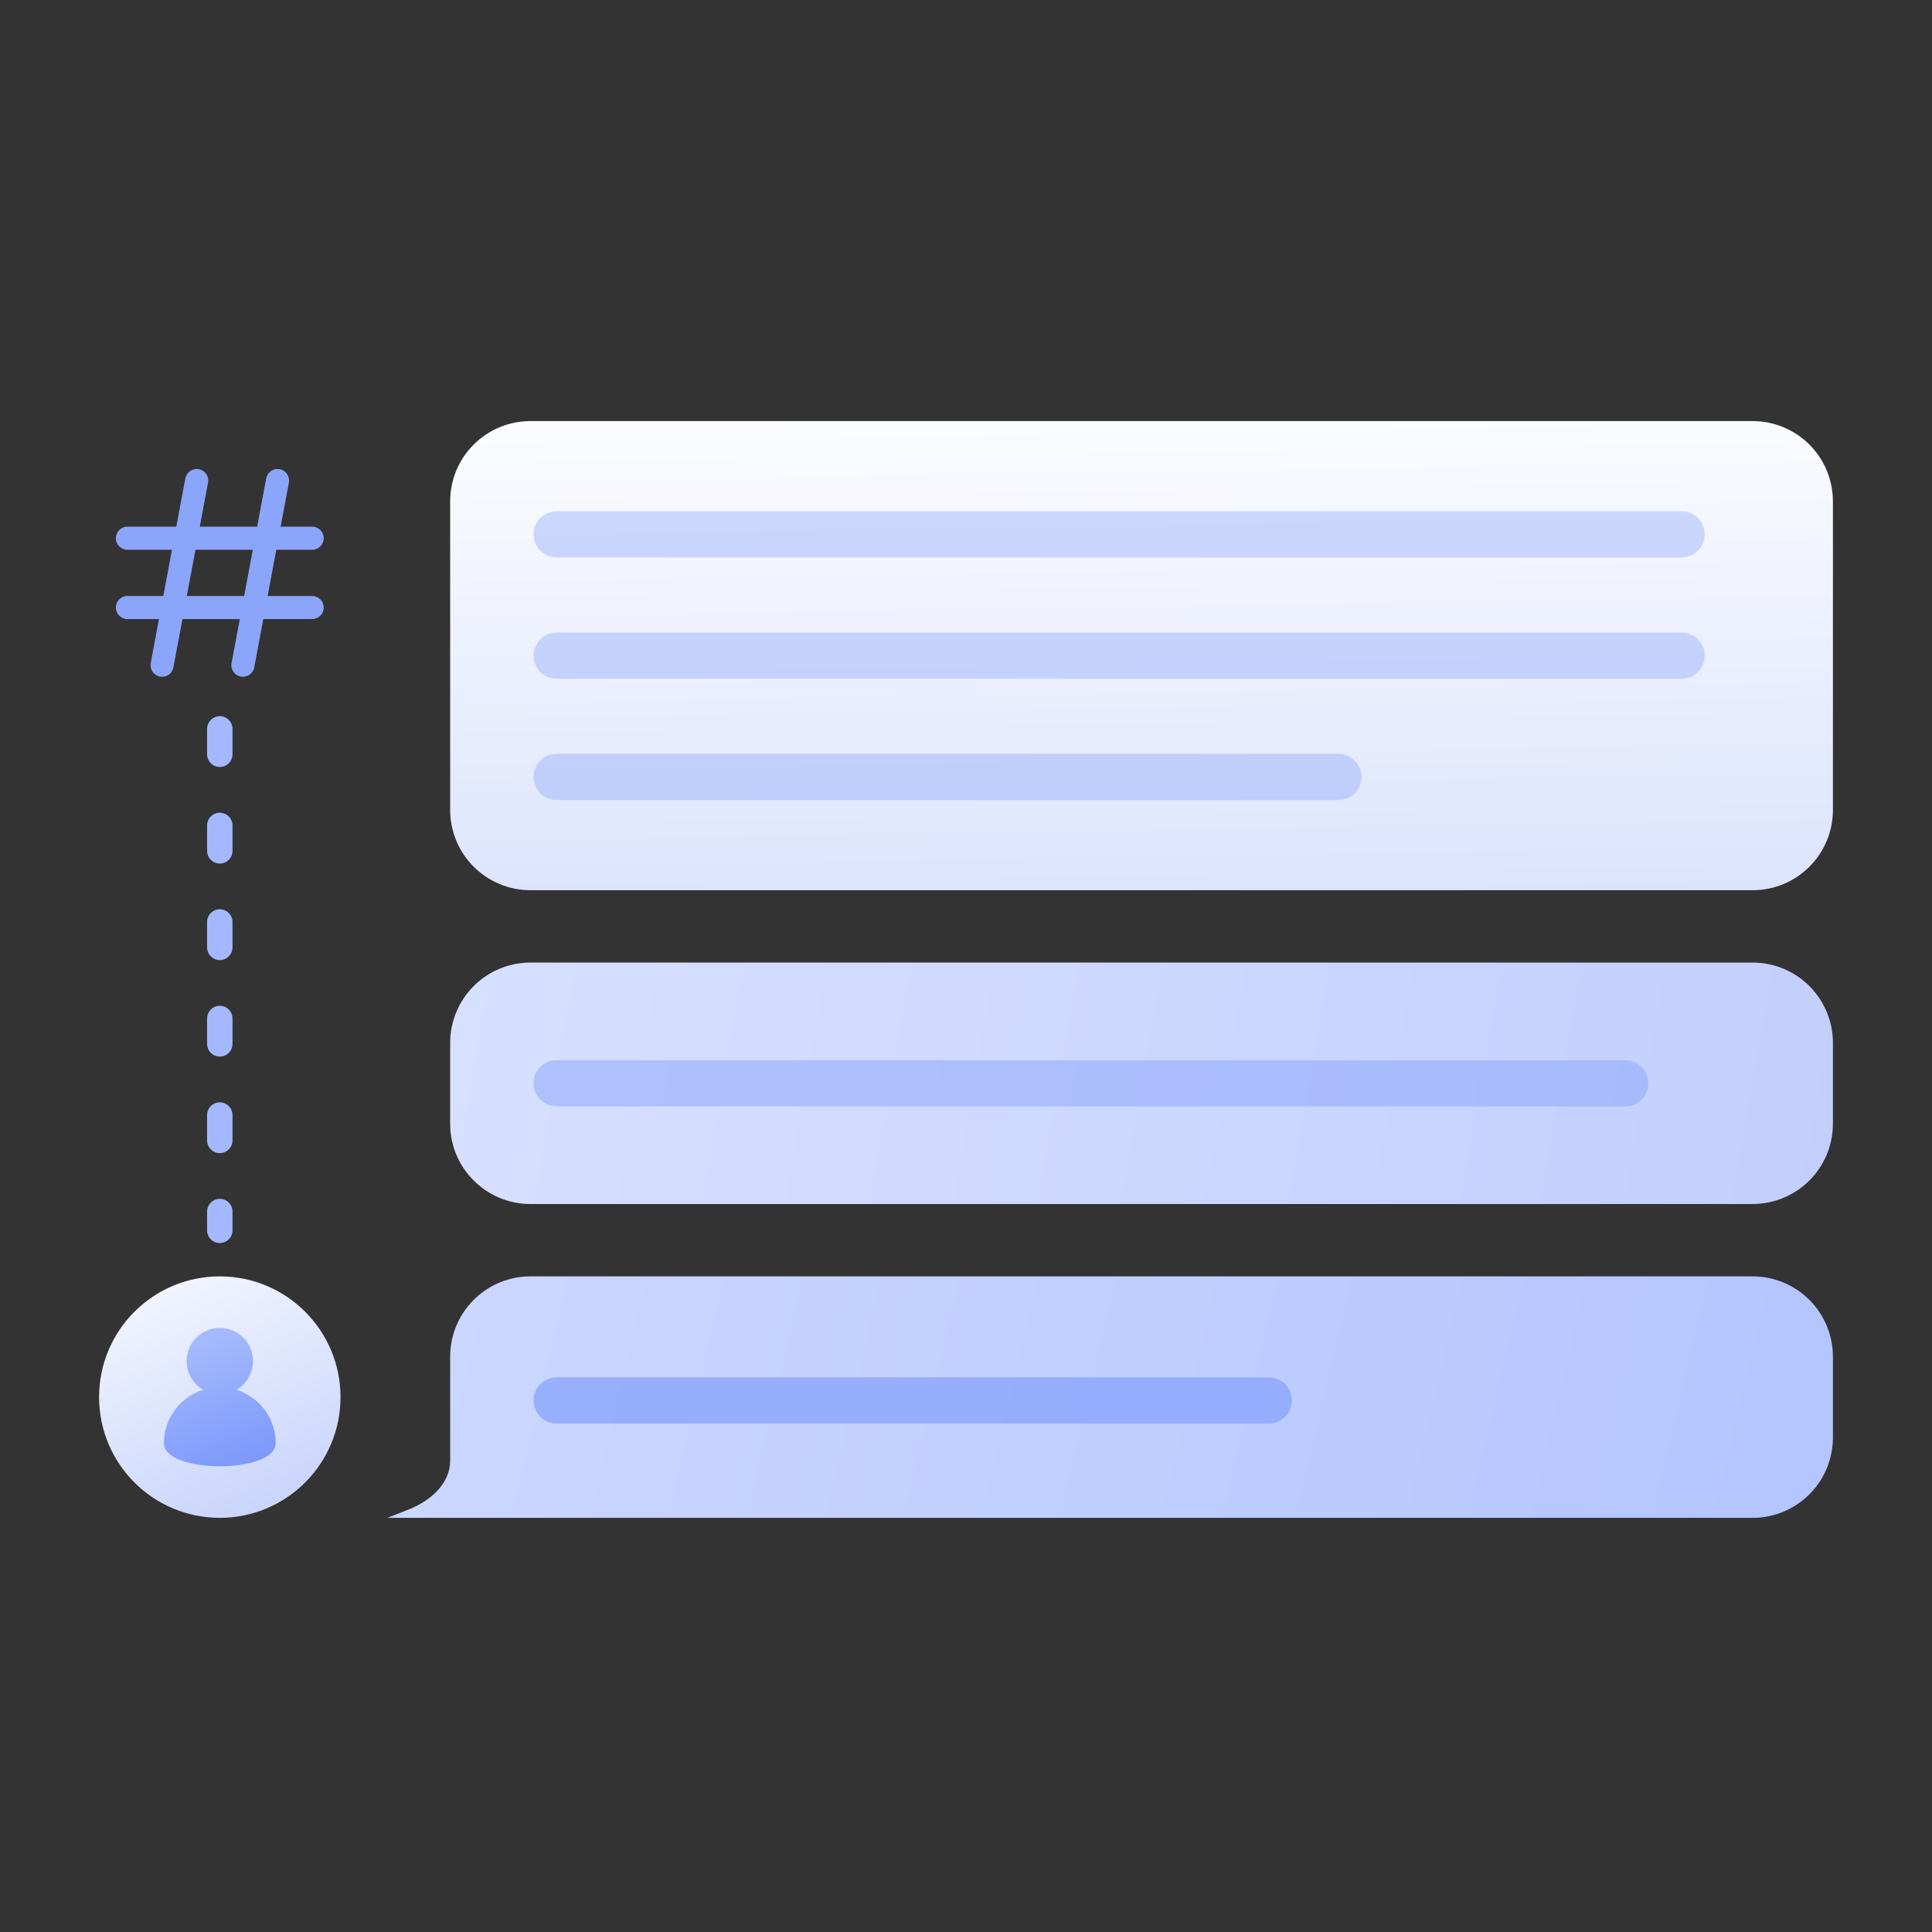 <svg width="156" height="156" viewBox="0 0 156 156" fill="none" xmlns="http://www.w3.org/2000/svg">
<rect x="0" y="0" width="156" height="156" fill="#333333" stroke="none"/>
<path fill-rule="evenodd" clip-rule="evenodd" d="M148 109.548C148 107.829 147.317 106.178 146.101 104.961C144.886 103.744 143.236 103.062 141.517 103.062C121.778 103.062 62.57 103.062 42.832 103.062C39.251 103.062 36.348 105.964 36.348 109.548C36.348 113.565 36.348 117.96 36.348 117.96C36.348 119.577 35.062 121.071 32.963 121.899C32.038 122.265 31.286 122.558 31.286 122.558H141.517C143.236 122.558 144.886 121.876 146.101 120.659C147.317 119.442 148 117.797 148 116.073C148 113.977 148 111.644 148 109.548Z" fill="url(#paint0_linear_2974_421966)"/>
<path fill-rule="evenodd" clip-rule="evenodd" d="M148 84.208C148 82.49 147.317 80.839 146.101 79.621C144.885 78.404 143.236 77.723 141.516 77.723C121.778 77.723 62.57 77.723 42.832 77.723C41.112 77.723 39.463 78.404 38.247 79.621C37.031 80.839 36.348 82.49 36.348 84.208C36.348 86.31 36.348 88.637 36.348 90.739C36.348 94.316 39.251 97.218 42.831 97.218H141.516C143.236 97.218 144.885 96.536 146.101 95.319C147.317 94.102 148 92.457 148 90.739C148 88.637 148 86.31 148 84.208Z" fill="url(#paint1_linear_2974_421966)"/>
<path fill-rule="evenodd" clip-rule="evenodd" d="M148 40.48C148 38.761 147.317 37.11 146.101 35.899C144.885 34.682 143.236 34 141.516 34H42.832C41.112 34 39.463 34.682 38.247 35.899C37.031 37.11 36.348 38.761 36.348 40.48V65.401C36.348 67.12 37.031 68.771 38.247 69.982C39.463 71.199 41.112 71.881 42.831 71.881C62.57 71.881 121.778 71.881 141.516 71.881C143.236 71.881 144.885 71.199 146.101 69.982C147.317 68.771 148 67.12 148 65.401V40.48Z" fill="url(#paint2_linear_2974_421966)"/>
<path d="M17.748 122.558C23.131 122.558 27.495 118.194 27.495 112.81C27.495 107.427 23.131 103.062 17.748 103.062C12.364 103.062 8 107.427 8 112.81C8 118.194 12.364 122.558 17.748 122.558Z" fill="url(#paint3_linear_2974_421966)"/>
<path fill-rule="evenodd" clip-rule="evenodd" d="M14.236 42.526H10.289C9.775 42.526 9.357 42.944 9.357 43.456C9.357 43.975 9.775 44.392 10.289 44.392H13.886L13.187 48.122H10.289C9.775 48.122 9.357 48.538 9.357 49.051C9.357 49.57 9.775 49.987 10.289 49.987H12.837L12.17 53.542C12.075 54.049 12.409 54.534 12.915 54.63C13.421 54.725 13.908 54.393 14.002 53.886L14.735 49.987H19.363L18.696 53.542C18.602 54.049 18.935 54.534 19.441 54.63C19.946 54.725 20.434 54.393 20.529 53.886L21.26 49.987H25.206C25.721 49.987 26.138 49.57 26.138 49.051C26.138 48.538 25.721 48.122 25.206 48.122H21.61L22.309 44.392H25.206C25.721 44.392 26.138 43.975 26.138 43.456C26.138 42.944 25.721 42.526 25.206 42.526H22.659L23.326 38.971C23.421 38.464 23.087 37.974 22.581 37.884C22.075 37.788 21.588 38.12 21.493 38.627L20.762 42.526H16.132L16.799 38.971C16.894 38.464 16.561 37.974 16.055 37.884C15.549 37.788 15.062 38.12 14.967 38.627L14.236 42.526ZM15.783 44.392L15.084 48.122H19.713L20.412 44.392H15.783Z" fill="#8BA5FB"/>
<path d="M17.748 112.584C19.228 112.584 20.429 111.384 20.429 109.904C20.429 108.423 19.228 107.223 17.748 107.223C16.267 107.223 15.067 108.423 15.067 109.904C15.067 111.384 16.267 112.584 17.748 112.584Z" fill="url(#paint4_linear_2974_421966)"/>
<path fill-rule="evenodd" clip-rule="evenodd" d="M17.748 112.016C20.239 112.016 22.262 114.038 22.262 116.529C22.262 119.019 13.234 119.019 13.234 116.529C13.234 114.038 15.257 112.016 17.748 112.016Z" fill="url(#paint5_linear_2974_421966)"/>
<path fill-rule="evenodd" clip-rule="evenodd" d="M16.722 97.828V99.344C16.722 99.913 17.182 100.369 17.748 100.369C18.314 100.369 18.773 99.913 18.773 99.344V97.828C18.773 97.259 18.314 96.802 17.748 96.802C17.182 96.802 16.722 97.259 16.722 97.828ZM16.722 90.035V92.086C16.722 92.65 17.182 93.112 17.748 93.112C18.314 93.112 18.773 92.65 18.773 92.086V90.035C18.773 89.466 18.314 89.01 17.748 89.01C17.182 89.01 16.722 89.466 16.722 90.035ZM16.722 82.237V84.288C16.722 84.857 17.182 85.314 17.748 85.314C18.314 85.314 18.773 84.857 18.773 84.288V82.237C18.773 81.674 18.314 81.212 17.748 81.212C17.182 81.212 16.722 81.674 16.722 82.237ZM16.722 74.445V76.495C16.722 77.064 17.182 77.521 17.748 77.521C18.314 77.521 18.773 77.064 18.773 76.495V74.445C18.773 73.881 18.314 73.419 17.748 73.419C17.182 73.419 16.722 73.881 16.722 74.445ZM16.722 66.652V68.703C16.722 69.266 17.182 69.728 17.748 69.728C18.314 69.728 18.773 69.266 18.773 68.703V66.652C18.773 66.083 18.314 65.626 17.748 65.626C17.182 65.626 16.722 66.083 16.722 66.652ZM16.722 58.859V60.905C16.722 61.474 17.182 61.93 17.748 61.93C18.314 61.93 18.773 61.474 18.773 60.905V58.859C18.773 58.29 18.314 57.828 17.748 57.828C17.182 57.828 16.722 58.29 16.722 58.859Z" fill="#A3B8FF"/>
<path fill-rule="evenodd" clip-rule="evenodd" d="M137.65 43.146C137.65 42.651 137.453 42.177 137.104 41.828C136.755 41.478 136.28 41.281 135.786 41.281C123.738 41.281 56.991 41.281 44.943 41.281C44.449 41.281 43.975 41.478 43.625 41.828C43.276 42.177 43.079 42.651 43.079 43.146C43.079 43.642 43.276 44.115 43.625 44.465C43.975 44.814 44.449 45.011 44.943 45.011C56.991 45.011 123.738 45.011 135.786 45.011C136.28 45.011 136.755 44.814 137.104 44.465C137.453 44.115 137.65 43.642 137.65 43.146Z" fill="#8BA5FB" fill-opacity="0.4"/>
<path fill-rule="evenodd" clip-rule="evenodd" d="M137.65 52.938C137.65 52.447 137.453 51.974 137.104 51.619C136.755 51.27 136.28 51.078 135.786 51.078C123.738 51.078 56.991 51.078 44.943 51.078C44.449 51.078 43.975 51.27 43.625 51.619C43.276 51.974 43.079 52.447 43.079 52.938V52.943C43.079 53.433 43.276 53.907 43.625 54.262C43.975 54.605 44.449 54.803 44.943 54.803C56.991 54.803 123.738 54.803 135.786 54.803C136.28 54.803 136.755 54.605 137.104 54.262C137.453 53.907 137.65 53.433 137.65 52.943V52.938Z" fill="#8BA5FB" fill-opacity="0.4"/>
<path fill-rule="evenodd" clip-rule="evenodd" d="M109.933 62.736C109.933 62.24 109.737 61.767 109.387 61.418C109.038 61.068 108.564 60.871 108.069 60.871C98.456 60.871 54.557 60.871 44.943 60.871C44.449 60.871 43.975 61.068 43.625 61.418C43.276 61.767 43.079 62.24 43.079 62.736C43.079 63.232 43.276 63.705 43.625 64.055C43.975 64.404 44.449 64.601 44.943 64.601C54.557 64.601 98.456 64.601 108.069 64.601C108.564 64.601 109.038 64.404 109.387 64.055C109.737 63.705 109.933 63.232 109.933 62.736Z" fill="#8BA5FB" fill-opacity="0.4"/>
<path fill-rule="evenodd" clip-rule="evenodd" d="M133.088 87.471C133.088 86.975 132.891 86.501 132.542 86.152C132.192 85.803 131.718 85.606 131.224 85.606C119.55 85.606 56.618 85.606 44.943 85.606C44.449 85.606 43.975 85.803 43.625 86.152C43.276 86.501 43.079 86.975 43.079 87.471C43.079 87.966 43.276 88.44 43.625 88.789C43.975 89.138 44.449 89.335 44.943 89.335C56.618 89.335 119.55 89.335 131.224 89.335C131.718 89.335 132.192 89.138 132.542 88.789C132.891 88.44 133.088 87.966 133.088 87.471Z" fill="#8BA5FB" fill-opacity="0.5"/>
<path fill-rule="evenodd" clip-rule="evenodd" d="M104.313 113.08C104.313 112.049 103.478 111.215 102.449 111.215C93.387 111.215 54.005 111.215 44.943 111.215C43.914 111.215 43.079 112.049 43.079 113.08C43.079 114.105 43.914 114.945 44.943 114.945C54.005 114.945 93.387 114.945 102.449 114.945C103.478 114.945 104.313 114.105 104.313 113.08Z" fill="#8BA5FB" fill-opacity="0.8"/>
<defs>
<linearGradient id="paint0_linear_2974_421966" x1="36.348" y1="103.063" x2="144.361" y2="128.4" gradientUnits="userSpaceOnUse">
<stop stop-color="#CBD7FF"/>
<stop offset="1" stop-color="#B4C5FF"/>
</linearGradient>
<linearGradient id="paint1_linear_2974_421966" x1="36.348" y1="77.723" x2="148" y2="97.218" gradientUnits="userSpaceOnUse">
<stop stop-color="#D7E0FF"/>
<stop offset="1" stop-color="#C2CFFD"/>
</linearGradient>
<linearGradient id="paint2_linear_2974_421966" x1="48.439" y1="30.214" x2="49.253" y2="83.009" gradientUnits="userSpaceOnUse">
<stop stop-color="white"/>
<stop offset="1" stop-color="#D4DDFC"/>
</linearGradient>
<linearGradient id="paint3_linear_2974_421966" x1="12.829" y1="104.392" x2="20.071" y2="122.156" gradientUnits="userSpaceOnUse">
<stop stop-color="#F1F4FF"/>
<stop offset="1" stop-color="#C9D5FB"/>
</linearGradient>
<linearGradient id="paint4_linear_2974_421966" x1="15.799" y1="108.534" x2="19.987" y2="118.968" gradientUnits="userSpaceOnUse">
<stop stop-color="#A5B9FD"/>
<stop offset="1" stop-color="#7C99FB"/>
</linearGradient>
<linearGradient id="paint5_linear_2974_421966" x1="15.799" y1="107.964" x2="19.987" y2="118.398" gradientUnits="userSpaceOnUse">
<stop stop-color="#A5B9FD"/>
<stop offset="1" stop-color="#7C99FB"/>
</linearGradient>
</defs>
</svg>
